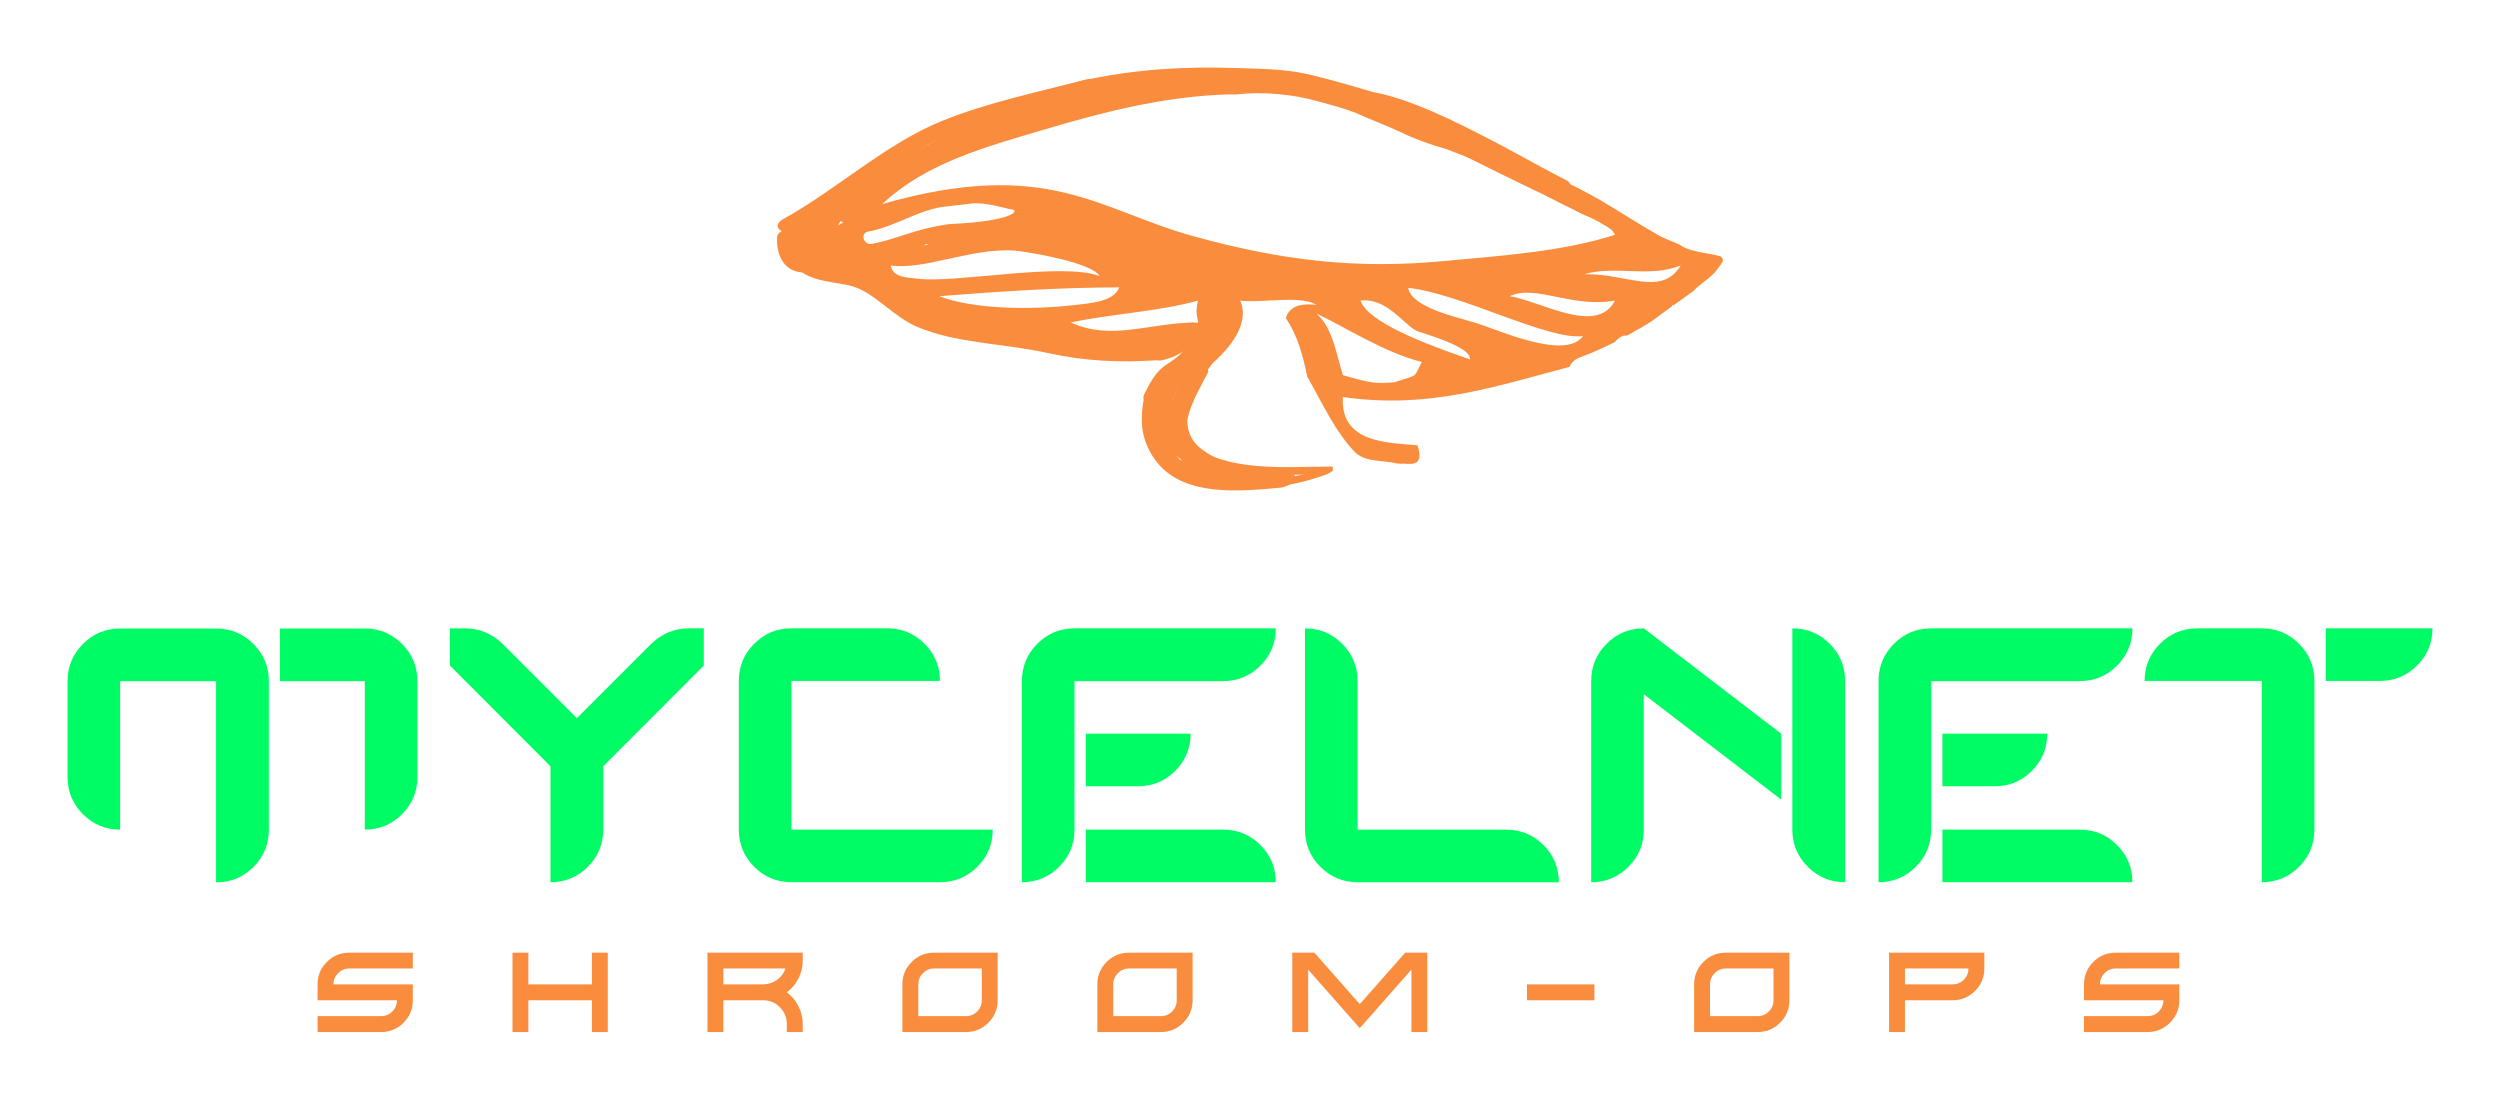
        <svg xmlns="http://www.w3.org/2000/svg" xmlns:xlink="http://www.w3.org/1999/xlink" version="1.1" width="3171.429" 
        height="1395.029" viewBox="0 0 3171.429 1395.029">
			
			<g transform="scale(8.571) translate(10, 10)">
				<defs id="SvgjsDefs17035"></defs><g id="SvgjsG17036" featureKey="41S5F6-0" transform="matrix(1.567,0,0,1.567,96.567,-40.785)" fill="#fa8c3e"><g xmlns="http://www.w3.org/2000/svg"><path fill-rule="evenodd" clip-rule="evenodd" d="M71.856,33.937c-0.287-0.04-0.569-0.087-0.851-0.139   c1.472,0.68,2.882,1.618,4.267,2.521C74.224,35.397,73.021,34.696,71.856,33.937z"></path><path d="M94.555,43.874c-1.256-0.377-2.913-0.377-3.959-1.138c-0.634-0.296-1.597-0.624-2.185-1.001   c-3.882-2.23-6.507-4.323-10.888-5.719c-0.374,0.378-0.677,1.083-1.218,0.962c0.394,0.245,0.785,0.482,1.178,0.697   c1.237,0.68,2.491,1.421,3.729,2.074c1.054,0.553,2.716,0.821,3.315,2.071c-4.847,1.582-10.724,1.98-16.161,2.485   c-8.174,0.766-15.134-0.002-23.641-2.343c-8.932-2.458-13.788-7.508-29.402-3.043c4.143-3.895,9.739-5.385,15.332-7.044   c5.264-1.562,11.139-3.132,17.404-3.315c0.208-0.006,0.406,0.007,0.607,0.013c2.641-0.303,5.399-0.038,7.917,0.67   c1.049,0.294,1.961,0.512,3.431,1.047c1.945,0.888,2.948,1.193,4.619,1.999c1.02,0.491,3.262,1.321,4.396,1.509   c-1.834-0.728-4.438-2.649-5.886-4.18c-0.183-0.193-0.282-0.4-0.347-0.61c-0.415-0.229-0.836-0.456-1.228-0.698   c-2.706-0.802-5.372-1.555-6.881-1.821c-1.881-0.331-4.011-0.357-5.802-0.416c-4.827-0.155-9.579,0.054-14.917,1.244   c-0.091,0.02-0.116,0.734-0.416,0.829c-2.583,0.825-4.999,0.926-7.872,1.657c-0.051,0.427-0.064,0.688-0.415,0.83   c-1.943,0.789-3,1.148-4.558,2.071c-3.511,2.083-7.908,4.104-11.189,6.216c-1.13-0.037-0.533,1.23-1.358,0.54   c0.005,1.678-3.559,1.703-2.372,3.19c-0.186-0.678,2.259-0.678,2.072,0c-0.421,0.542-0.406,1.528-0.828,2.071   c1.426,1.729,4.22,1.471,5.8,2.072c2.001,0.764,3.639,2.816,5.802,3.729c3.731,1.575,8.107,1.533,12.433,2.488   c3.315,0.731,6.633,0.9,10.074,0.669c0.099-0.03,0.193-0.039,0.281-0.019c0.555-0.083,0.759-0.433,0.904-0.464   c0.256-0.275,0.508-0.554,0.726-0.868c0.103-0.146,0.232-0.231,0.369-0.289c0.108-0.247,0.343-0.41,0.6-0.471   c0.002-0.018,0.008-0.033,0.01-0.051c0.039-0.444,0.358-0.692,0.705-0.764c0.03-0.185,0.043-0.39,0.006-0.645   c-4.229,0.054-7.797,1.744-11.603,0c3.434-0.777,8.319-1.025,12.019-2.075c-0.39,1.365,0.096,1.862,0.127,2.771   c0.25,0.11,0.435,0.343,0.403,0.712c-0.073,0.835-0.299,1.594-0.636,2.292c-0.045,0.397-0.142,0.787-0.272,1.167   c0.175-0.084,0.343-0.178,0.503-0.285c0.148-0.166,0.308-0.323,0.523-0.476c0.037-0.025,0.073-0.033,0.109-0.051   c1.138-1.131,1.761-2.885,1.801-4.422c0.003-0.124,0.033-0.23,0.075-0.325c-0.159-0.486-0.338-1.051-0.149-1.797   c1.999,1.179,6.719-0.366,8.703,0.828c-1.577-0.195-2.586,0.176-2.899,1.245c1.072,1.593,1.603,3.471,2.023,5.541   c1.479,2.585,2.698,5.316,4.604,7.217c1.097,0.898,2.502,0.622,3.886,0.983c0.273-0.017,0.213,0.054,0.505,0   c1.125,0.097,2.003,0.11,1.414-1.726c-2.724-0.258-7.315-0.168-7.046-4.559c8.05,1.14,14.044-0.898,21.411-2.855   c0.157-0.371,0.457-0.692,0.925-0.867c1.141-0.426,2.262-0.924,3.359-1.473c0.215-0.263,0.465-0.49,0.825-0.606h0.314   c0.806-0.439,1.602-0.897,2.375-1.391c0.617-0.476,1.253-0.929,1.887-1.378c-0.006-0.043-0.017-0.085-0.018-0.13   c0.044,0.024,0.093,0.026,0.139,0.042c0.658-0.466,1.302-0.926,1.929-1.39c0.549-0.624,1.689-1.274,2.162-1.945   C94.667,44.42,94.92,44.307,94.555,43.874z M11.18,40.99c-0.013-0.75,2.085-1.439,2.072-0.828   C13.677,41.556,11.963,40.809,11.18,40.99z M13.987,41.518c2.509-0.426,4.913-2.166,7.441-2.376   c0.017-0.003,1.846-0.219,2.321-0.273c1.388-0.159,3.476,0.542,3.731,0.546c0.778,0.009,0.624,1.06-5.415,1.377   c-0.172,0.009-0.304,0.016-0.411,0.021c-0.001,0-0.002,0-0.009,0c0,0,0,0-0.001,0c-0.001,0,0,0-0.002,0h0.002   c-0.001,0-0.001,0-0.003,0c-3.445,0.49-4.926,1.45-7.333,1.867C13.547,42.81,13.22,41.649,13.987,41.518z M21.954,42.235   c0.059,1.716-2.883,0.432-4.145,0.829C18.84,42.436,20.326,42.264,21.954,42.235z M18.639,45.965   c-0.725-0.103-2.388-0.047-2.488-1.244c3.117,0.469,7.836-1.75,11.784-1.393c1.098,0.101,7.167,1.087,7.917,2.389   C32.297,44.381,22.043,46.444,18.639,45.965z M33.556,48.45c-4.288,0.5-9.705,0.397-12.845-0.828   c5.545-0.437,11.375-0.833,16.991-0.83C37.219,48.14,35.003,48.282,33.556,48.45z M63.702,55.75   c-1.785,0.146-2.148,0.114-4.866-0.669c-0.659-2.104-0.997-4.53-2.487-5.801c2.21,0.972,6.29,3.652,9.944,4.558   C65.438,55.364,66.159,54.95,63.702,55.75z M60.494,48.035c2.531-0.278,4.046,2.292,5.388,2.902c0.245,0.113,5.172,1.45,4.951,2.66   C68.505,52.751,61.3,50.406,60.494,48.035z M71.267,50.11c-1.848-0.561-5.951-1.443-6.268-3.275   c4.892,0.502,13.311,5.024,16.519,4.547C79.835,53.725,73.54,50.797,71.267,50.11z M74.584,47.623   c2.447-1.152,5.9,1.144,9.944,0.413C82.827,51.369,77.527,48.078,74.584,47.623z M81.626,45.55c2.956-0.88,6.095,0.378,9.118-0.829   C88.897,47.737,85.648,45.439,81.626,45.55z"></path><path fill-rule="evenodd" clip-rule="evenodd" d="M38.117,47.207C39.79,48.666,39.093,45.874,38.117,47.207L38.117,47.207z"></path></g><g xmlns="http://www.w3.org/2000/svg"><path d="M34.597,27.153c-4.479,1.162-9.34,2.172-13.63,3.913c-5.345,2.169-9.97,6.501-15.016,9.283   c-1.155,0.637-0.103,1.557,0.83,1.043c4.207-2.319,8.114-5.097,12.175-7.655c4.578-2.883,10.74-4.003,15.969-5.36   C36.113,28.069,35.782,26.846,34.597,27.153L34.597,27.153z"></path></g><g xmlns="http://www.w3.org/2000/svg"><path d="M62.958,30.85c3.1,2.075,6.633,3.273,10.111,4.552c2.086,0.767,3.62,1.989,5.52,3.025c1.911,1.042,3.948,1.743,5.757,3.003   c0.707,0.493,2.397-0.485,1.488-1.119c-2.906-2.027-6.308-3.639-9.396-5.324c-3.864-2.108-8.26-2.757-11.991-5.256   C63.731,29.252,62.04,30.236,62.958,30.85L62.958,30.85z"></path></g><g xmlns="http://www.w3.org/2000/svg"><path d="M59.361,29.313c2.744-0.217,6.596,2.875,9.084,4.121c3.332,1.668,6.671,3.337,10.043,4.925   c0.584,0.275,2.383-1.209,1.56-1.632c-3.754-1.929-4.964-2.734-8.778-4.654c-2.855-1.437-8.272-4.116-11.599-3.853   C58.664,28.299,57.896,29.428,59.361,29.313L59.361,29.313z"></path></g><g xmlns="http://www.w3.org/2000/svg"><g><path d="M5.391,42.047c-0.095,1.496,0.527,3.107,2.179,3.313c0.521,0.065,1.175-0.216,1.319-0.752    c0.247-0.916-0.295-1.809-0.091-2.73C9,40.976,7.027,41.236,6.847,42.047c-0.206,0.926,0.331,1.836,0.091,2.73    c0.439-0.25,0.879-0.501,1.319-0.752c-0.806-0.1-0.954-1.543-0.916-2.147C7.403,40.917,5.443,41.226,5.391,42.047L5.391,42.047z"></path></g></g><g xmlns="http://www.w3.org/2000/svg"><path d="M46.628,47.682c2.413,2.709-1.538,7.061-4.135,8.031c0.424-0.003,0.848-0.005,1.271-0.008   c1.65-1.942,5.305-5.11,3.976-7.995c-0.194-0.422-2.055,0.251-1.932,0.518c1.295,2.81-2.322,5.934-3.942,7.842   c-0.213,0.25,1.18,0.026,1.271-0.008c2.801-1.046,8.334-5.628,5.422-8.898C48.18,46.738,46.55,47.595,46.628,47.682L46.628,47.682z   "></path></g><g xmlns="http://www.w3.org/2000/svg"><path d="M45.536,47.955c-0.12,2.752-1.568,5.198-3.84,6.737c-0.803,0.543,1.137,0.294,1.48,0.061   c2.505-1.695,4.158-4.252,4.292-7.315C47.48,47.142,45.561,47.384,45.536,47.955L45.536,47.955z"></path></g><g xmlns="http://www.w3.org/2000/svg"><g><path d="M12.542,41.218c0.165-0.079,0.657-0.29,0.891-0.5c0.37-0.333,0.438-0.717,0.451-1.198    c0.015-0.553-1.676,0.017-1.854,0.283c-0.154,0.231-0.39,0.497-0.446,0.776c-0.055,0.275,0.145,0.577,0.231,0.824    c0.189,0.539,1.851,0.088,1.925-0.403c0.046-0.303,0.153-0.642,0.109-0.95c-0.038-0.263-0.391-0.479-0.575-0.625    c-0.421-0.337-1.506-0.004-1.871,0.327c-0.129,0.118-0.269,0.217-0.234,0.411c0.026,0.146,0.209,0.148,0.236,0.285    c0.109,0.547,2.05,0.077,1.932-0.518c-0.016-0.08-0.055-0.172-0.115-0.23c-0.05-0.048-0.141-0.17-0.125-0.083    c-0.069,0.119-0.139,0.237-0.208,0.355c-0.137,0.067-0.274,0.134-0.411,0.202c-0.336-0.014-0.673-0.027-1.009-0.041    c0.146,0.116,0.396,0.261,0.449,0.434c0.061,0.198-0.066,0.525-0.096,0.722c0.642-0.134,1.284-0.269,1.925-0.403    c-0.07-0.201-0.163-0.396-0.227-0.598c-0.048-0.153,0.207-0.416,0.285-0.532c-0.618,0.094-1.236,0.188-1.854,0.283    c-0.003,0.116-0.029,0.481-0.096,0.541c0.115-0.104-0.149,0.067,0.022-0.009c-0.166,0.074-0.331,0.148-0.495,0.227    c-0.224,0.108-0.62,0.482-0.202,0.634C11.617,41.587,12.15,41.406,12.542,41.218L12.542,41.218z"></path></g></g><g xmlns="http://www.w3.org/2000/svg"><g><path d="M18.284,42.298c-2.096,0.764-3.853,1.276-6.017,0.424c-0.603-0.237-3.204-1.976-1.276-2.348    c0.845-0.164,1.644-1.178,0.305-0.919c-0.853,0.165-2.511,0.432-2.862,1.424c-0.337,0.95,0.596,1.695,1.291,2.169    c2.893,1.977,6.287,0.984,9.282-0.107C20.289,42.475,19.098,42.002,18.284,42.298L18.284,42.298z"></path></g></g><g xmlns="http://www.w3.org/2000/svg"><g><path d="M22.24,41.508c-1.038,1.21-2.514,1.301-4.01,1.39c-0.719,0.042-1.683,1.159-0.492,1.143    c1.797-0.024,3.542-0.365,5.071-1.353c0.414-0.268,0.507-0.695-0.021-0.863c-0.807-0.257-1.601-0.283-2.438-0.188    c-0.374,0.042-0.998,0.246-1.092,0.679c-0.096,0.443,0.571,0.485,0.845,0.454c0.542-0.062,0.995-0.015,1.514,0.15    c-0.007-0.288-0.014-0.575-0.021-0.863c-0.948,0.613-2.004,0.815-3.121,0.831c-0.164,0.381-0.328,0.762-0.492,1.143    c2.101-0.124,4.372-0.471,5.819-2.158C24.557,40.991,22.686,40.988,22.24,41.508L22.24,41.508z"></path></g></g><g xmlns="http://www.w3.org/2000/svg"><path d="M43.08,54.4c-3.606,1.646-4.202,5.943-1.777,8.945c2.651,3.283,8.012,2.692,11.7,2.355c0.492-0.045,2.11-0.88,0.84-0.764   c-3.326,0.304-6.913,0.615-9.801-1.381c-2.861-1.979-3.341-7.321,0.149-8.914C45.35,54.113,43.529,54.195,43.08,54.4L43.08,54.4z"></path></g><g xmlns="http://www.w3.org/2000/svg"><path d="M44.54,53.112c-2.271,1.675-5.657,5.402-3.04,8.255c3.554,3.873,10.165,3.104,14.878,3.077   c0.369-0.003,2.187-0.737,1.268-0.732c-4.524,0.025-9.604,0.552-13.512-2.198c-3.632-2.556-0.325-6.767,2.144-8.587   C46.646,52.655,44.894,52.852,44.54,53.112L44.54,53.112z"></path></g><g xmlns="http://www.w3.org/2000/svg"><path d="M45.061,53.562c-2.168,2.562-4.217,6.43-1.37,9.247c2.083,2.063,6.493,2.546,9.253,2.608   c0.288,0.007,1.985-0.673,1.156-0.972c-2.889-1.04-6.315-0.418-8.911-2.229c-2.559-1.785-0.047-5.463,0.91-7.415   c0.259-0.527-1.637-0.332-1.927,0.26c-0.91,1.854-3.063,4.933-1.556,7.013c2.262,3.122,6.724,2.116,9.937,3.273   c0.386-0.324,0.771-0.647,1.156-0.972c-2.703-0.062-6.021-0.639-8.22-2.306c-2.953-2.24-0.387-6.435,1.361-8.501   C47.377,52.947,45.442,53.11,45.061,53.562L45.061,53.562z"></path></g><g xmlns="http://www.w3.org/2000/svg"><path d="M42.876,63.917c2.071,1.668,4.639,1.787,7.186,1.495c0.958-0.11,1.586-1.272,0.251-1.119   c-1.995,0.229-4.014,0.168-5.646-1.146C44.114,62.702,42.317,63.467,42.876,63.917L42.876,63.917z"></path></g><g xmlns="http://www.w3.org/2000/svg"><path d="M51.251,65.632c2.08,0.012,4.067-0.464,6.014-1.17c0.109-0.039,0.867-0.366,0.566-0.585   c-0.313-0.229-0.937-0.025-1.25,0.089c-1.32,0.479-2.674,0.843-4.088,0.834c-0.469-0.002-0.972,0.102-1.366,0.366   C50.832,65.363,50.863,65.629,51.251,65.632L51.251,65.632z"></path></g><g xmlns="http://www.w3.org/2000/svg"><path d="M43.204,53.688c-0.822,0.817-1.828,1.396-2.548,2.32c-0.727,0.933-0.796,2.146-0.808,3.278   c-0.005,0.444,1.925,0.133,1.932-0.518c0.014-1.262,0.183-2.345,1.057-3.305c0.628-0.69,1.475-1.175,2.14-1.835   c0.331-0.329-0.283-0.439-0.487-0.433C44.037,53.211,43.53,53.363,43.204,53.688L43.204,53.688z"></path></g><g xmlns="http://www.w3.org/2000/svg"><path d="M41.925,57.158c0.571-1.118,1.042-1.765,2.092-2.476c1.046-0.709,1.951-1.615,2.709-2.62   c0.75-0.994-1.067-1.384-1.634-0.633c-0.817,1.084-1.79,1.925-2.928,2.658c-1.048,0.676-1.551,1.733-2.099,2.805   C39.552,57.9,41.511,57.969,41.925,57.158L41.925,57.158z"></path></g><g xmlns="http://www.w3.org/2000/svg"><path d="M41.869,53.648c0.753-0.198,1.48-0.487,2.092-0.979c0.583-0.469,1.013-1.083,1.477-1.662   c0.761-0.949-1.082-1.175-1.604-0.523c-0.691,0.862-1.19,1.614-2.301,1.907c-0.36,0.095-0.92,0.431-0.797,0.888   C40.858,53.737,41.509,53.743,41.869,53.648L41.869,53.648z"></path></g></g><g id="SvgjsG17037" featureKey="RGwKHf-0" transform="matrix(2.683,0,0,2.683,-2.542,66.915)" fill="#00fc65"><path d="M12.051 17.1 l0 0 q0 1.211 -0.854 2.061 t-2.056 0.85 l0 0 l0 -11.104 l-5.293 0 l0 8.193 l0 0 q-1.201 0 -2.051 -0.85 t-0.85 -2.051 l0 -5.293 q0 -1.201 0.85 -2.051 t2.051 -0.85 l5.293 0 q1.201 0 2.056 0.85 t0.854 2.051 l0 8.193 z M12.666 6.006 l0 0 l0 2.9 l4.678 0 l0 8.193 l0 0 q1.201 0 2.051 -0.85 t0.85 -2.051 l0 -5.293 q0 -1.201 -0.85 -2.051 t-2.051 -0.85 l-4.678 0 z M35.195 5.996 l0 0 l0.85 0 l0 2.051 l-5.547 5.557 l0 3.496 q0 1.201 -0.854 2.051 t-2.056 0.85 l0 -6.396 l-5.547 -5.557 l0 -2.051 l0.85 0 q1.152 0 2.051 0.85 l4.102 4.102 l4.102 -4.102 q0.898 -0.85 2.051 -0.85 z M49.072 20 l0 0 q1.211 0 2.061 -0.85 t0.85 -2.051 l0 0 l-11.104 0 l0 -8.203 l8.193 0 l0 0 q0 -1.201 -0.85 -2.051 t-2.051 -0.85 l-5.293 0 q-1.201 0 -2.051 0.85 t-0.85 2.051 l0 8.203 q0 1.201 0.85 2.051 t2.051 0.85 l8.193 0 z M64.688 8.906 l0 0 q1.211 0 2.061 -0.854 t0.85 -2.056 l0 0 l-11.104 0 q-1.201 0 -2.051 0.85 t-0.85 2.061 l0 11.094 l0 0 q1.201 0 2.051 -0.85 t0.85 -2.051 l0 -8.193 l8.193 0 z M57.119 17.1 l0 0 l0 2.9 l10.479 0 l0 0 q0 -1.201 -0.85 -2.051 t-2.061 -0.85 l-7.568 0 z M57.119 11.807 l0 0 l5.781 0 l0 0 q0 1.201 -0.85 2.051 t-2.051 0.85 l-2.881 0 l0 -2.9 z M80.313 17.1 l0 0 q1.201 0 2.051 0.85 t0.85 2.051 l0 0 l-11.104 0 q-1.201 0 -2.051 -0.85 t-0.85 -2.051 l0 -11.104 l0 0 q1.201 0 2.051 0.85 t0.85 2.061 l0 8.193 l8.203 0 z M87.9 5.996 l0 0 l0 0 q-1.201 0 -2.051 0.85 t-0.85 2.051 l0 11.104 l0 0 q1.201 0 2.051 -0.85 t0.85 -2.051 l0 -7.471 l7.578 5.811 l0 -3.633 z M96.094 5.996 l0 0 l0 0 q1.211 0 2.061 0.85 t0.85 2.051 l0 11.104 l0 0 q-1.201 0 -2.056 -0.85 t-0.854 -2.051 l0 -11.104 z M111.944 8.906 l0 0 q1.211 0 2.061 -0.854 t0.85 -2.056 l0 0 l-11.104 0 q-1.201 0 -2.051 0.85 t-0.85 2.061 l0 11.094 l0 0 q1.201 0 2.051 -0.85 t0.85 -2.051 l0 -8.193 l8.193 0 z M104.375 17.1 l0 0 l0 2.9 l10.479 0 l0 0 q0 -1.201 -0.85 -2.051 t-2.061 -0.85 l-7.568 0 z M104.375 11.807 l0 0 l5.781 0 l0 0 q0 1.201 -0.85 2.051 t-2.051 0.85 l-2.881 0 l0 -2.9 z M124.893 17.1 l0 0 q0 1.201 -0.85 2.051 t-2.051 0.85 l0 0 l0 -11.104 l-6.465 0 l0 0 q0 -1.201 0.85 -2.051 t2.061 -0.85 l3.555 0 q1.201 0 2.051 0.85 t0.85 2.051 l0 8.203 z M128.506 8.896 l0 0 q1.201 0 2.051 -0.85 t0.85 -2.051 l0 0 l-5.889 0 l0 2.9 l2.988 0 z"></path></g><g id="SvgjsG17038" featureKey="UxezYZ-0" transform="matrix(0.842,0,0,0.842,36.137,125.909)" fill="#fa8c3e"><path d="M1.025 14.414 l13.955 0 q0 1.152 -0.811 1.973 q-0.82 0.82 -1.973 0.82 l-11.172 0 l0 2.793 l11.172 0 q2.305 0 3.945 -1.641 q1.631 -1.631 1.631 -3.945 l0 -2.793 l-13.955 0 q0 -1.152 0.82 -1.973 t1.973 -0.82 l11.162 0 l0 -2.783 l-11.162 0 q-2.314 0 -3.945 1.631 q-1.641 1.641 -1.641 3.945 l0 2.793 z M49.248 6.045 l0 5.576 l-11.162 0 l0 -5.576 l-2.793 0 l0 13.955 l2.793 0 l0 -5.586 l11.162 0 l0 5.586 l2.793 0 l0 -13.955 l-2.793 0 z M72.354 8.828 l10.928 0 q-0.439 1.24 -1.504 2.012 q-1.094 0.781 -2.441 0.781 l-6.982 0 l0 -2.793 z M69.561 20 l2.793 0 l0 -5.586 l6.982 0 q1.729 0 2.959 1.23 q1.221 1.23 1.221 2.959 l0 1.397 l2.793 0 l0 -1.397 q0 -1.68 -0.762 -3.164 q-0.732 -1.445 -2.031 -2.422 q1.299 -0.977 2.031 -2.412 q0.762 -1.484 0.762 -3.174 l0 -1.387 l-16.748 0 l0 13.955 z M117.783 14.414 q0 1.152 -0.811 1.973 q-0.82 0.82 -1.973 0.82 l-8.379 0 l0 -5.586 q0 -1.152 0.82 -1.973 t1.973 -0.82 l8.369 0 l0 5.586 z M103.828 20 l11.172 0 q2.305 0 3.945 -1.641 q1.631 -1.631 1.631 -3.945 l0 -8.369 l-11.162 0 q-2.314 0 -3.945 1.631 q-1.641 1.641 -1.641 3.945 l0 8.379 z M152.05 14.414 q0 1.152 -0.811 1.973 q-0.82 0.82 -1.973 0.82 l-8.379 0 l0 -5.586 q0 -1.152 0.82 -1.973 t1.973 -0.82 l8.369 0 l0 5.586 z M138.096 20 l11.172 0 q2.305 0 3.945 -1.641 q1.631 -1.631 1.631 -3.945 l0 -8.369 l-11.162 0 q-2.314 0 -3.945 1.631 q-1.641 1.641 -1.641 3.945 l0 8.379 z M192.217 6.045 l-7.988 9.053 l-7.988 -9.053 l-3.877 0 l0 13.955 l2.793 0 l0 -10.967 l9.072 10.283 l9.072 -10.283 l0 10.967 l2.793 0 l0 -13.955 l-3.877 0 z M213.613 14.414 l11.865 0 l0 -2.793 l-11.865 0 l0 2.793 z M256.953 14.414 q0 1.152 -0.811 1.973 q-0.82 0.82 -1.973 0.82 l-8.379 0 l0 -5.586 q0 -1.152 0.82 -1.973 t1.973 -0.82 l8.369 0 l0 5.586 z M242.998 20 l11.172 0 q2.305 0 3.945 -1.641 q1.631 -1.631 1.631 -3.945 l0 -8.369 l-11.162 0 q-2.314 0 -3.945 1.631 q-1.641 1.641 -1.641 3.945 l0 8.379 z M280.059 8.828 l11.162 0 q0 1.162 -0.811 1.973 q-0.82 0.82 -1.973 0.82 l-8.379 0 l0 -2.793 z M277.266 20 l2.793 0 l0 -5.586 l8.379 0 q2.305 0 3.945 -1.631 q1.631 -1.641 1.631 -3.955 l0 -2.783 l-16.748 0 l0 13.955 z M311.533 14.414 l13.955 0 q0 1.152 -0.811 1.973 q-0.82 0.82 -1.973 0.82 l-11.172 0 l0 2.793 l11.172 0 q2.305 0 3.945 -1.641 q1.631 -1.631 1.631 -3.945 l0 -2.793 l-13.955 0 q0 -1.152 0.82 -1.973 t1.973 -0.82 l11.162 0 l0 -2.783 l-11.162 0 q-2.314 0 -3.945 1.631 q-1.641 1.641 -1.641 3.945 l0 2.793 z"></path></g>
			</g>
		</svg>
	